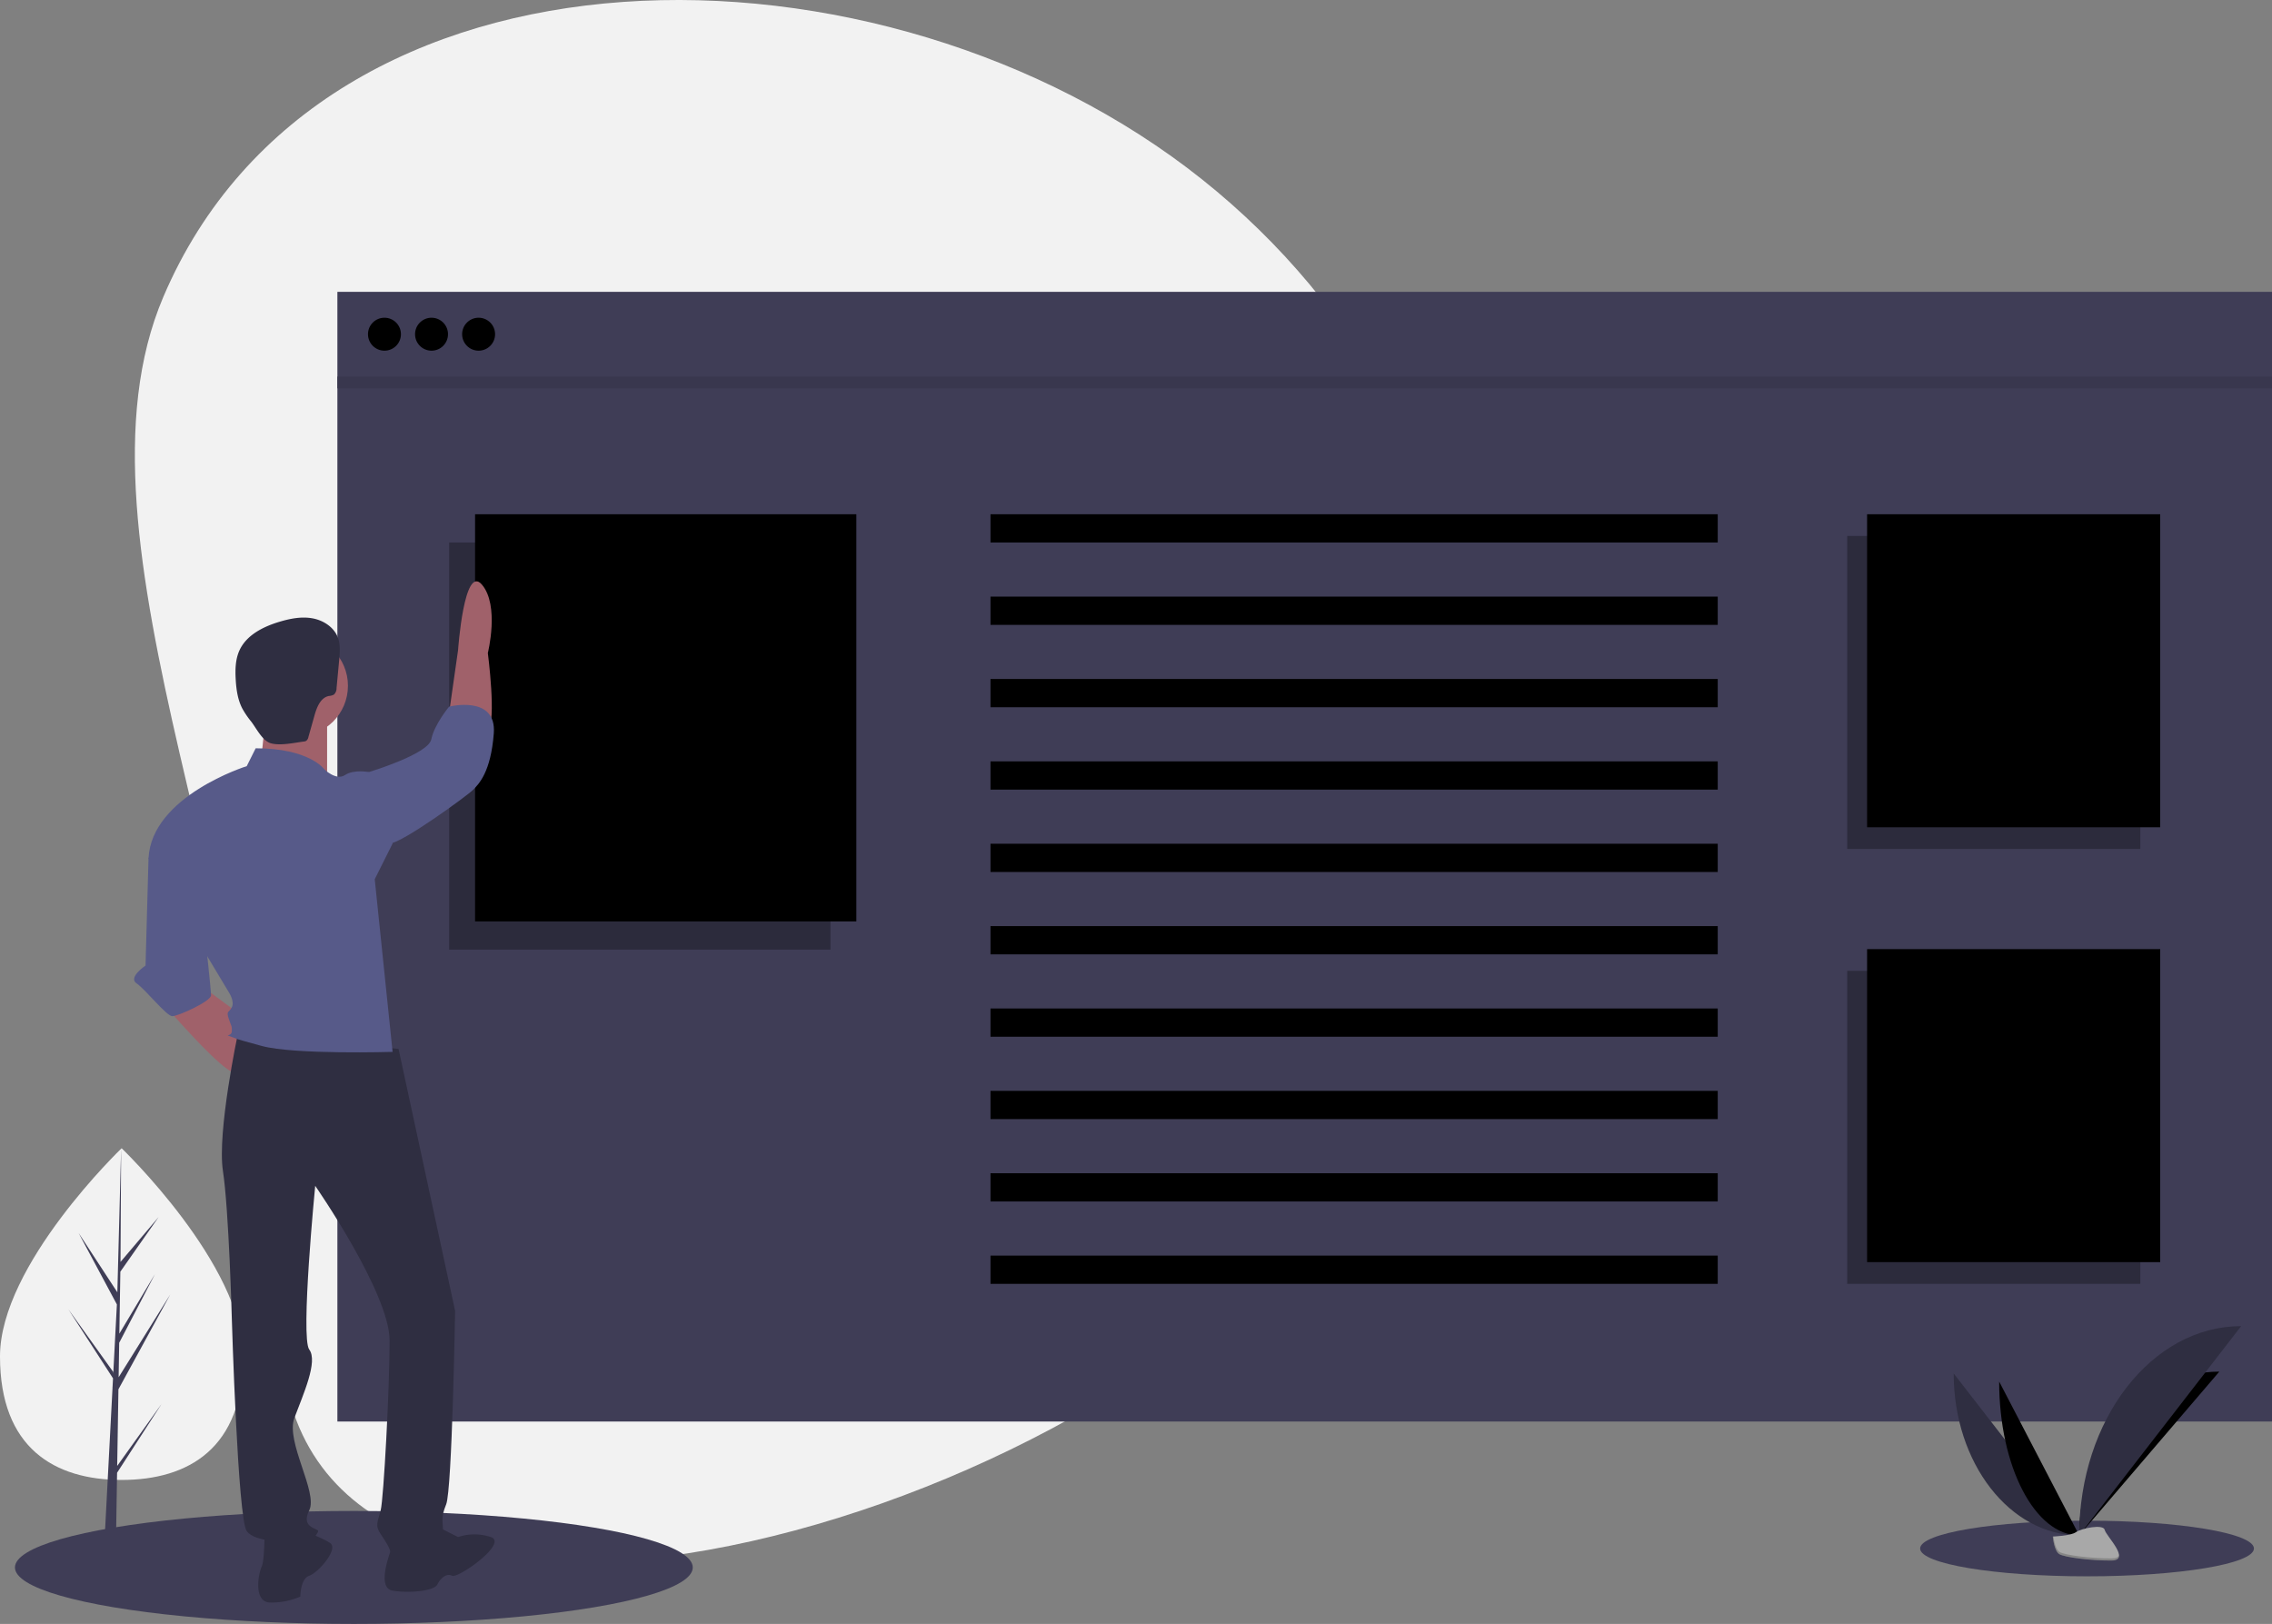 <svg id="fda871d6-4a4f-49fc-88be-f761f3bd5c82" data-name="Layer 1" xmlns="http://www.w3.org/2000/svg" width="965.353" height="690.003" viewBox="0 0 965.353 690.003"><rect x="0" y="0" width="965.353" height="690.003" fill="#808080" stroke="none"/><title>online page</title><path d="M220.676,681.319c0,38.918-23.136,52.507-51.676,52.507s-51.676-13.589-51.676-52.507S169,592.89,169,592.89,220.676,642.401,220.676,681.319Z" transform="translate(-117.324 -104.999)" fill="#f2f2f2"/><polygon points="49.794 622.874 50.323 590.303 72.349 550.008 50.406 585.193 50.644 570.548 65.824 541.395 50.707 566.672 50.707 566.673 51.135 540.332 67.39 517.123 51.202 536.19 51.469 487.892 49.789 551.83 49.927 549.193 33.401 523.896 49.662 554.256 48.122 583.674 48.077 582.893 29.024 556.272 48.019 585.651 47.826 589.33 47.792 589.385 47.808 589.687 43.901 664.322 49.121 664.322 49.747 625.772 68.695 596.464 49.794 622.874" fill="#3f3d56"/><path d="M628.119,181.264c135.674,108.109,158.02,305.734,49.912,441.408s-437.368,223.344-441.408,49.912c-4.066-174.543-93.881-338.111-49.912-441.408C254.655,71.555,492.445,73.155,628.119,181.264Z" transform="translate(-117.324 -104.999)" fill="#f2f2f2"/><ellipse cx="150.353" cy="666.003" rx="144" ry="24" fill="#3f3d56"/><ellipse cx="886.762" cy="657.956" rx="70.914" ry="11.819" fill="#3f3d56"/><rect x="143.353" y="160.003" width="822" height="444" fill="#3f3d56"/><rect x="143.353" y="124.003" width="822" height="41" fill="#3f3d56"/><circle cx="163.353" cy="142.003" r="7" fill="currentColor"/><circle cx="183.353" cy="142.003" r="7" fill="currentColor"/><circle cx="203.353" cy="142.003" r="7" fill="currentColor"/><rect x="143.353" y="160.003" width="822" height="5" opacity="0.1"/><rect x="190.853" y="230.503" width="162" height="173" fill="currentColor" opacity="0.3"/><rect x="201.853" y="218.503" width="162" height="173" fill="currentColor"/><rect x="784.853" y="227.728" width="124.543" height="133" fill="currentColor" opacity="0.3"/><rect x="793.309" y="218.503" width="124.543" height="133" fill="currentColor"/><rect x="784.853" y="412.503" width="124.543" height="133" fill="currentColor" opacity="0.3"/><rect x="793.309" y="403.277" width="124.543" height="133" fill="currentColor"/><rect x="420.853" y="218.503" width="309" height="12" fill="currentColor"/><rect x="420.853" y="253.503" width="309" height="12" fill="currentColor"/><rect x="420.853" y="288.503" width="309" height="12" fill="currentColor"/><rect x="420.853" y="323.503" width="309" height="12" fill="currentColor"/><rect x="420.853" y="358.503" width="309" height="12" fill="currentColor"/><rect x="420.853" y="393.503" width="309" height="12" fill="currentColor"/><rect x="420.853" y="428.503" width="309" height="12" fill="currentColor"/><rect x="420.853" y="463.503" width="309" height="12" fill="currentColor"/><rect x="420.853" y="498.503" width="309" height="12" fill="currentColor"/><rect x="420.853" y="533.503" width="309" height="12" fill="currentColor"/><circle cx="126.339" cy="291.382" r="21.5" fill="#a0616a"/><path d="M229.751,406.498s0,22.765-3.794,25.294,30.353,5.059,30.353,5.059V407.763Z" transform="translate(-117.324 -104.999)" fill="#a0616a"/><path d="M188.015,532.969S212.045,560.793,217.104,560.793,227.222,541.822,227.222,541.822l-24.03-17.706Z" transform="translate(-117.324 -104.999)" fill="#a0616a"/><path d="M308.163,407.763l3.794-26.559s2.529-36.677,10.118-27.824,2.529,29.088,2.529,29.088,3.794,29.088,0,32.882S308.163,407.763,308.163,407.763Z" transform="translate(-117.324 -104.999)" fill="#a0616a"/><path d="M286.663,550.675l-68.294-6.324s-8.853,41.735-6.324,58.177,3.794,63.236,3.794,63.236,2.529,84.736,6.324,89.794,16.441,3.794,20.235,6.324,10.118-5.059,10.118-6.324-7.588-1.265-3.794-8.853-10.118-29.088-6.324-39.206,10.118-24.029,6.324-29.088,2.529-69.559,2.529-69.559,31.618,45.53,31.618,65.765-2.529,67.03-3.794,72.089-2.529,6.324,0,10.118,5.059,7.588,3.794,8.853,22.765,0,22.765-7.588-1.265-7.588,1.265-13.912,3.794-82.206,3.794-82.206Z" transform="translate(-117.324 -104.999)" fill="#2f2e41"/><path d="M225.957,422.939l-3.794,7.588s-40.471,12.647-41.735,39.206l34.147,56.912s2.529,3.794,1.265,6.324-2.529,1.265-1.265,5.059,1.265,2.529,1.265,5.059-3.794,1.265,0,2.529-1.265,0,12.647,3.794,55.647,2.529,55.647,2.529l-7.588-73.353L284.134,463.41l-10.118-30.353s-6.324-1.265-10.118,1.265-8.853-2.529-8.853-2.529S248.722,422.939,225.957,422.939Z" transform="translate(-117.324 -104.999)" fill="#575a89"/><path d="M267.692,434.322l6.324-1.265s25.294-7.588,26.559-13.912,7.588-13.912,7.588-13.912,20.235-5.059,18.971,11.382-6.324,21.5-8.853,24.029S287.928,463.41,282.869,463.41,267.692,434.322,267.692,434.322Z" transform="translate(-117.324 -104.999)" fill="#575a89"/><path d="M182.957,464.675l-2.529,5.059-1.265,45.53s-7.588,5.059-3.794,7.588,12.647,13.912,15.177,13.912,16.441-6.324,16.441-8.853-2.529-25.294-2.529-25.294Z" transform="translate(-117.324 -104.999)" fill="#575a89"/><path d="M229.751,755.558s0,12.647-1.265,15.177-3.794,15.177,3.794,15.177a30.69,30.69,0,0,0,12.647-2.529s0-7.588,3.794-8.853,12.647-11.382,8.853-13.912-11.382-5.059-11.382-5.059Z" transform="translate(-117.324 -104.999)" fill="#2f2e41"/><path d="M284.134,761.882s-7.588,17.706,0,18.971,17.706,0,18.971-2.529,3.794-5.059,6.324-3.794S333.457,760.617,325.869,758.088a21.897,21.897,0,0,0-13.912,0l-7.588-3.794Z" transform="translate(-117.324 -104.999)" fill="#2f2e41"/><path d="M246.381,420.078a2.598,2.598,0,0,0,1.029-.284,2.659,2.659,0,0,0,.959-1.66l2.583-9.151c.98-3.472,2.554-7.528,6.087-8.262a5.741,5.741,0,0,0,2.131-.567,3.69,3.69,0,0,0,1.157-2.854l1.107-11.828c.299-3.198.583-6.523-.532-9.535-1.645-4.443-6.157-7.368-10.819-8.209s-9.465.1-14.003,1.459c-6.884,2.062-14.013,5.613-17.004,12.147-1.732,3.783-1.838,8.097-1.607,12.251.238,4.277.833,8.638,2.799,12.444a37.301,37.301,0,0,0,3.791,5.572c2.135,2.763,4.754,8.166,8.287,9.197C236.329,421.961,242.344,420.602,246.381,420.078Z" transform="translate(-117.324 -104.999)" fill="#2f2e41"/><path d="M947.429,688.571c0,38.029,23.857,68.802,53.341,68.802" transform="translate(-117.324 -104.999)" fill="#2f2e41"/><path d="M1000.769,757.373c0-38.456,26.623-69.575,59.525-69.575" transform="translate(-117.324 -104.999)" fill="currentColor"/><path d="M966.755,692.019c0,36.124,15.213,65.354,34.014,65.354" transform="translate(-117.324 -104.999)" fill="currentColor"/><path d="M1000.769,757.373c0-49.139,30.773-88.901,68.802-88.901" transform="translate(-117.324 -104.999)" fill="#2f2e41"/><path d="M989.548,757.858s7.565-.233,9.844-1.856,11.636-3.562,12.202-.958,11.368,12.949,2.828,13.018-19.844-1.33-22.119-2.716S989.548,757.858,989.548,757.858Z" transform="translate(-117.324 -104.999)" fill="#a8a8a8"/><path d="M1014.574,767.155c-8.54.069-19.844-1.33-22.119-2.716-1.733-1.056-2.423-4.843-2.654-6.59-.16.007-.253.01-.253.01s.479,6.101,2.755,7.487,13.579,2.785,22.119,2.716c2.465-.02,3.317-.897,3.27-2.196C1017.349,766.65,1016.409,767.14,1014.574,767.155Z" transform="translate(-117.324 -104.999)" opacity="0.2"/></svg>
